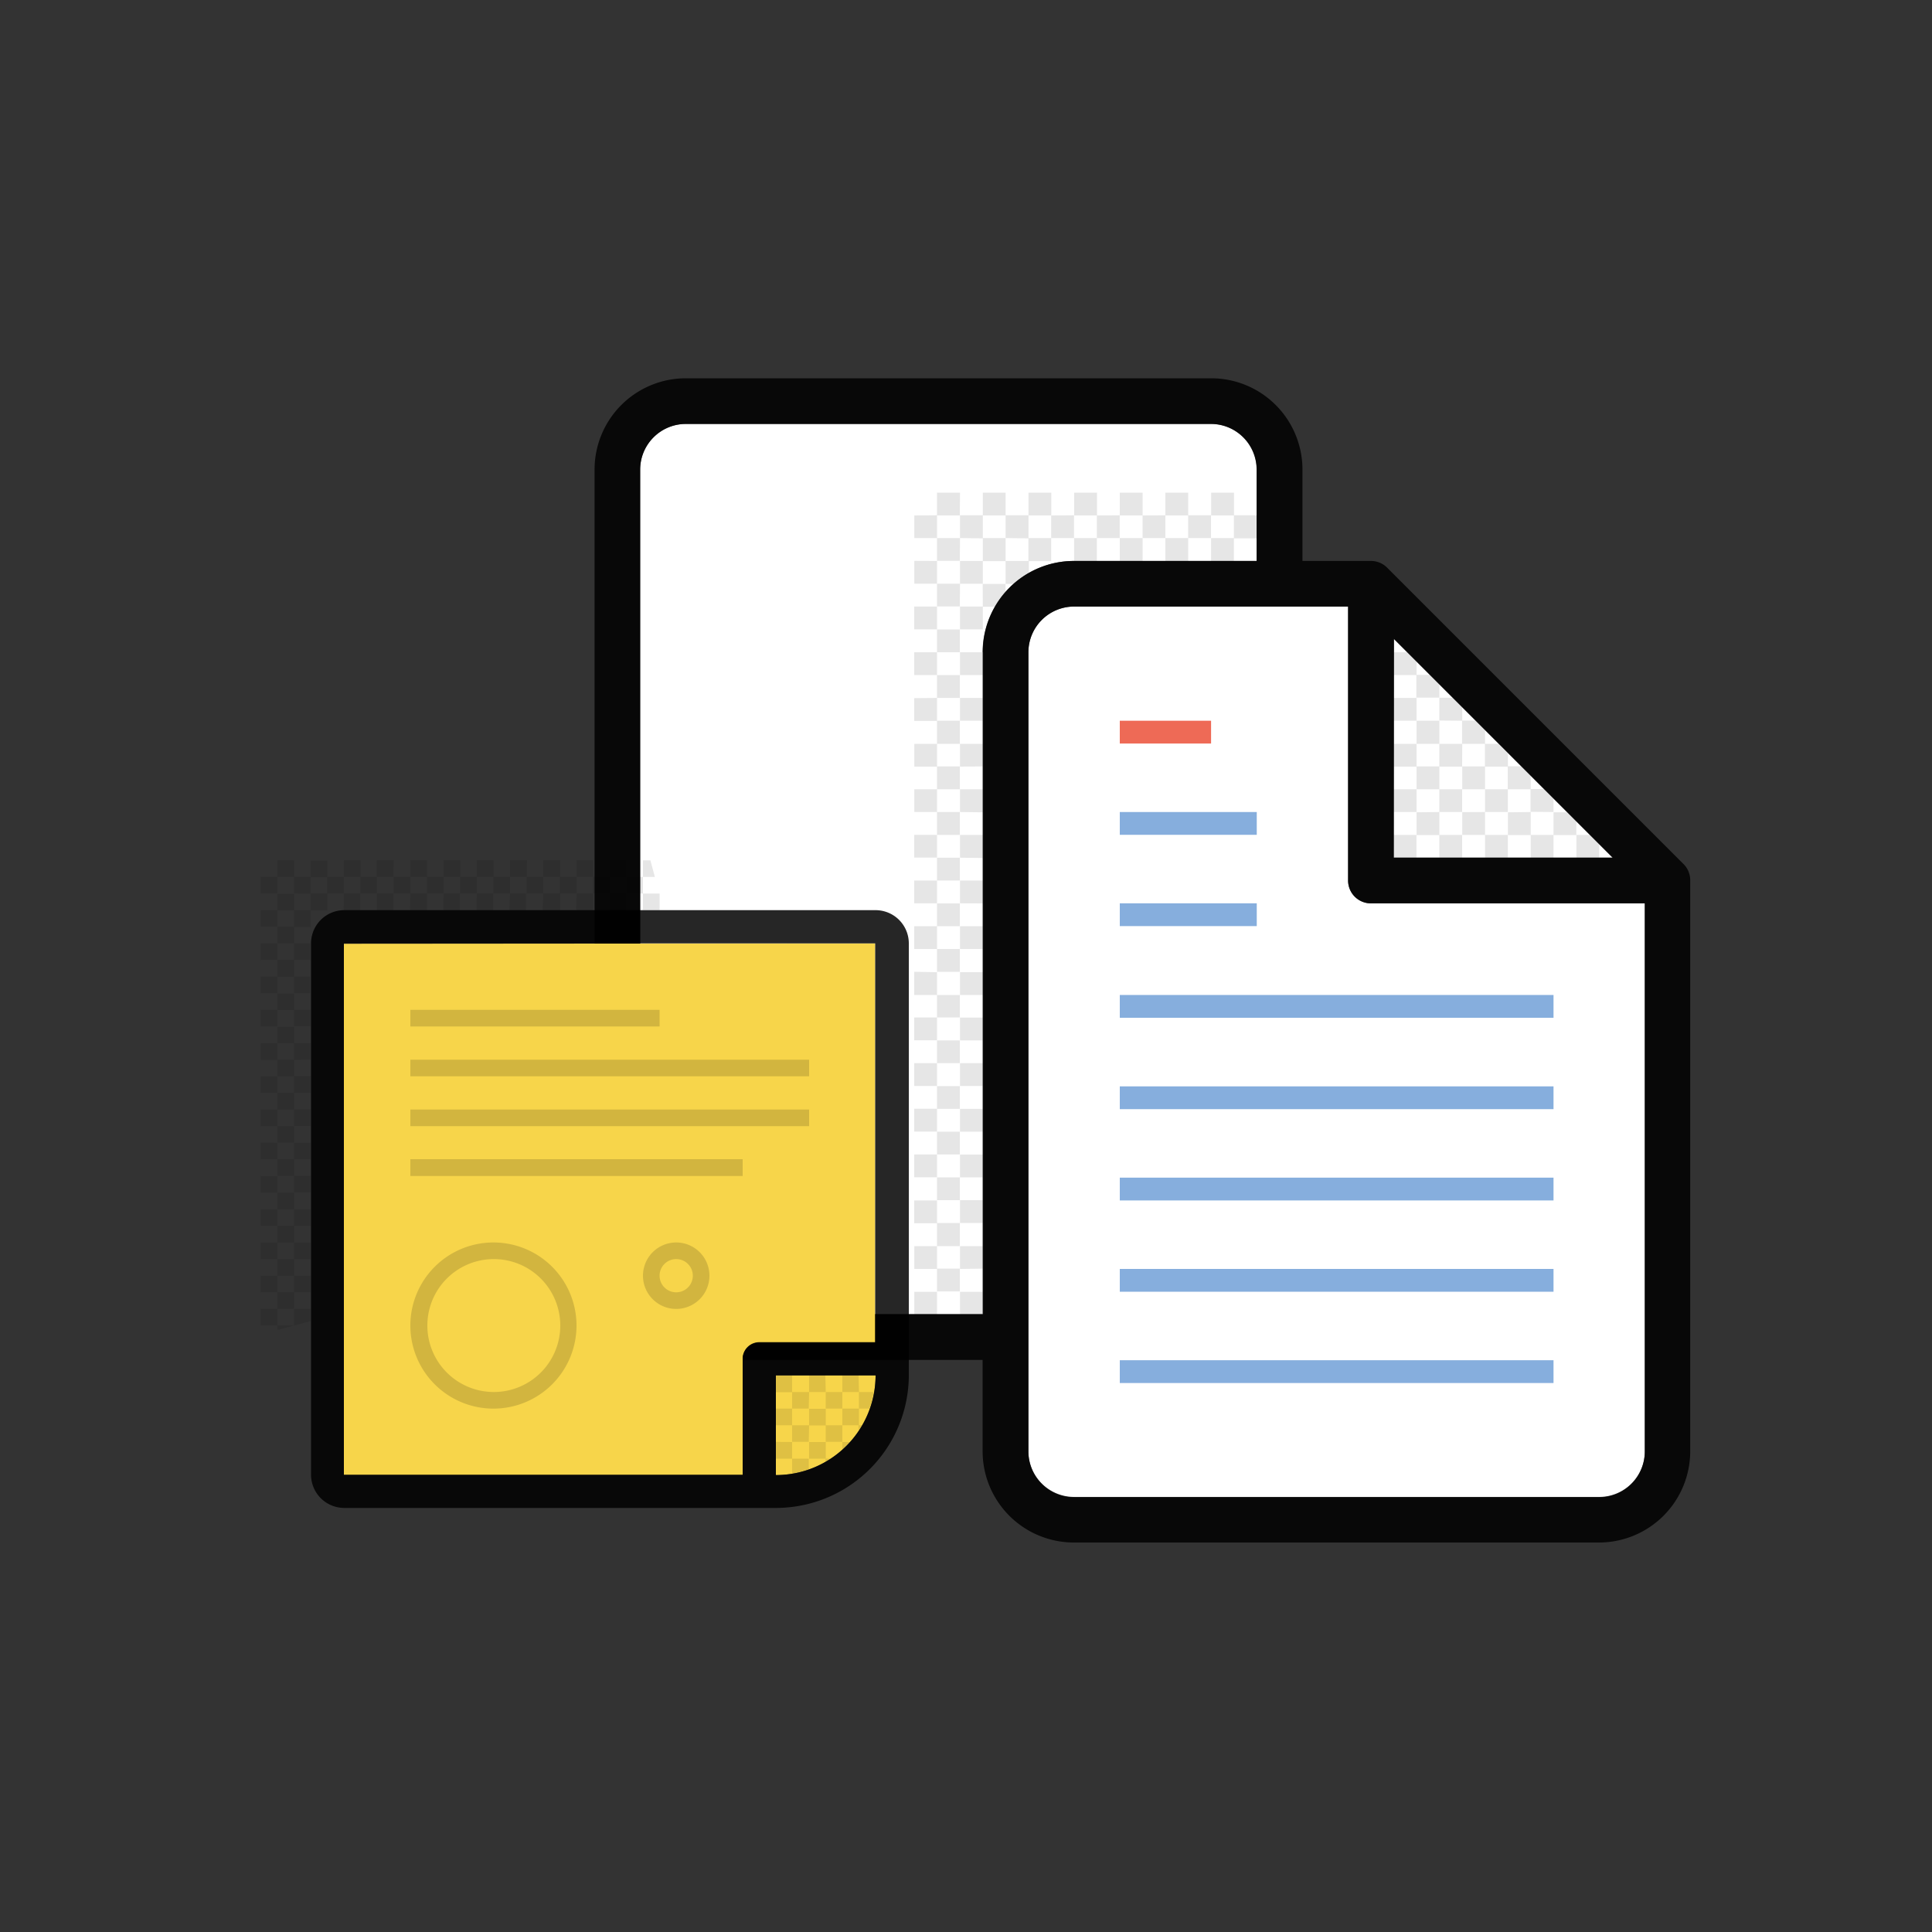 <svg id="Layer_1" data-name="Layer 1" xmlns="http://www.w3.org/2000/svg" viewBox="0 0 200 200"><rect x="0" y="0" width="200" height="200" fill="#333333" stroke="none"/><defs><style>.cls-1{fill:#fff;}.cls-2{opacity:0.1;}.cls-3{fill:#86aedd;}.cls-4{fill:#ee6a56;}.cls-5{opacity:0.85;}.cls-6{fill:#f7d54a;}.cls-7{opacity:0.15;}</style></defs><title>Artboard 1 copy 3</title><g id="White_Base" data-name="White Base"><path class="cls-1" d="M144.28,66.14V88.79h22.65Zm-2.36,27.38a2.36,2.36,0,0,1-2.36-2.36V62.79H111.19a4.73,4.73,0,0,0-4.73,4.73v82.71a4.73,4.73,0,0,0,4.73,4.73h54.35a4.72,4.72,0,0,0,4.73-4.73V93.52ZM130.1,58.07V48.61a4.73,4.73,0,0,0-4.73-4.73H71a4.73,4.73,0,0,0-4.73,4.73v82.71A4.73,4.73,0,0,0,71,136.05h30.72V67.52a9.45,9.45,0,0,1,9.45-9.45Z"/></g><g id="Texture_1" data-name="Texture 1" class="cls-2"><path d="M153.73,88.79h2.36V86.43h-2.36Zm-9.45-16.54v2.36h2.36V72.25ZM153.73,77V75.59l-1-1h-1.38V77ZM149,70.86l-1-1h-1.38v2.36H149Zm-3.34-3.34h-1.38v2.36h2.36V68.5Zm5.71,7.09V73.23l-1-1H149v2.36ZM144.28,77v2.36h2.36V77ZM149,81.7v2.36h2.36V81.7Zm11.82,2.36V82.68l-1-1h-1.38v2.36Zm-2.36-2.36V80.32l-1-1h-1.38V81.7Zm-14.18,0v2.36h2.36V81.7Zm9.45,0v2.36h2.36V81.7ZM151.37,77H149v2.36h2.36Zm4.73,2.36V78l-1-1h-1.38v2.36Zm0,4.73v2.36h2.36V84.06Zm2.36,4.73h2.36V86.43h-2.36Zm-11.82-4.73v2.36H149V84.06Zm15.56,0h-1.38v2.36h2.36V85ZM149,74.61h-2.36V77H149Zm4.73,7.09V79.34h-2.36V81.7Zm10.84,4.73h-1.38v2.36h2.36V87.41Zm-13.2-2.36v2.36h2.36V84.06ZM149,79.34h-2.36V81.7H149Zm0,9.45h2.36V86.43H149Zm-4.73,0h2.36V86.43h-2.36ZM99.38,60.43h2.36V58.07H99.38Zm0-4.73H97v2.36h2.36Zm0,9.45h2.36V62.79H99.38Zm0-4.73H97v2.36h2.36Zm-4.73-2.36v2.36H97V58.07Zm7.09,11.82V67.52H99.38v2.36ZM97,67.52h2.36V65.16H97Zm-2.36-4.73v2.36H97V62.79Zm7.09,11.82V72.25H99.38v2.36ZM97,72.25h2.36V69.88H97Zm-2.36-4.73v2.36H97V67.52Zm7.09,11.82V77H99.38v2.36ZM97,77h2.36V74.61H97Zm-2.36-4.73v2.36H97V72.25Zm7.09,11.82V81.7H99.38v2.36ZM97,81.7h2.36V79.34H97ZM94.65,77v2.36H97V77Zm7.09,11.82V86.43H99.38v2.36ZM97,86.43h2.36V84.06H97ZM94.65,81.7v2.36H97V81.7Zm7.09,11.82V91.15H99.38v2.36ZM97,91.15h2.36V88.79H97Zm-2.36-4.73v2.36H97V86.43Zm7.09,11.82V95.88H99.38v2.36ZM97,95.88h2.36V93.52H97Zm-2.36-4.73v2.36H97V91.15ZM101.74,103v-2.36H99.38V103ZM97,100.61h2.36V98.24H97Zm-2.36-4.73v2.36H97V95.88Zm7.09,11.82v-2.36H99.38v2.36ZM97,105.33h2.36V103H97Zm-2.36-4.73V103H97v-2.36Zm7.09,11.82v-2.36H99.38v2.36ZM97,110.06h2.36V107.7H97Zm-2.36-4.73v2.36H97v-2.36Zm7.09,11.82v-2.36H99.38v2.36ZM97,114.79h2.36v-2.36H97Zm-2.36-4.73v2.36H97v-2.36Zm7.09,11.82v-2.36H99.38v2.36ZM97,119.51h2.36v-2.36H97Zm-2.36-4.73v2.36H97v-2.36Zm7.09,11.82v-2.36H99.38v2.36ZM97,124.24h2.36v-2.36H97Zm-2.36-4.73v2.36H97v-2.36Zm7.09,11.82V129H99.38v2.36ZM97,129h2.36V126.6H97Zm-2.36-4.73v2.36H97v-2.36Zm7.09,11.82v-2.36H99.38v2.36ZM97,133.69h2.36v-2.36H97ZM94.65,129v2.36H97V129Zm0,7.09H97v-2.36H94.65Zm21.27-78h2.36V55.7h-2.36Zm2.36-4.73V55.7h2.36V53.34Zm-7.09,4.73h2.36V55.7h-2.36Zm2.36-4.73V55.7h2.36V53.34ZM118.28,51h-2.36v2.36h2.36Zm-11.82,7.09h2.36V55.7h-2.36Zm2.36-4.73V55.7h2.36V53.34ZM113.56,51h-2.36v2.36h2.36Zm-11.82,7.09h2.36V55.7h-2.36Zm4.73-2.36V53.34H104.1V55.7ZM108.83,51h-2.36v2.36h2.36Zm-7.09,4.73V53.34H99.38V55.7ZM104.1,51h-2.36v2.36h2.36Zm21.27,7.09h2.36V55.7h-2.36Zm2.36-2.36h2.36V53.34h-2.36Zm-7.09,2.36H123V55.7h-2.36ZM123,53.34V55.7h2.36V53.34ZM127.74,51h-2.36v2.36h2.36ZM123,51h-2.36v2.36H123ZM99.38,51H97v2.36h2.36Zm-4.73,2.36V55.7H97V53.34Zm7.09,9.45H103a9.47,9.47,0,0,1,1.09-1.51v-.85h-2.36Zm2.36-2.36H105a9.47,9.47,0,0,1,1.51-1.09V58.07H104.1Z"/></g><g id="Blue"><path class="cls-3" d="M130.1,84.06H115.92v2.36H130.1Zm0,9.45H115.92v2.36H130.1ZM115.92,103v2.36h44.9V103Zm0,11.82h44.9v-2.36h-44.9Zm0,9.45h44.9v-2.36h-44.9Zm0,9.45h44.9v-2.36h-44.9Zm0,9.45h44.9v-2.36h-44.9Z"/></g><g id="Red"><rect class="cls-4" x="115.92" y="74.61" width="9.45" height="2.36"/></g><g id="Outline" class="cls-5"><path d="M174.31,89.48,143.59,58.76a2.36,2.36,0,0,0-1.67-.69h-7.09V48.61a9.45,9.45,0,0,0-9.45-9.45H71a9.45,9.45,0,0,0-9.45,9.45v82.71A9.45,9.45,0,0,0,71,140.78h30.72v9.45a9.45,9.45,0,0,0,9.45,9.45h54.35a9.45,9.45,0,0,0,9.45-9.45V91.15A2.36,2.36,0,0,0,174.31,89.48Zm-30-23.35,22.65,22.65H144.28Zm-42.54,1.38v68.53H71a4.73,4.73,0,0,1-4.73-4.73V48.61A4.73,4.73,0,0,1,71,43.89h54.35a4.73,4.73,0,0,1,4.73,4.73v9.45H111.19A9.45,9.45,0,0,0,101.74,67.52ZM165.55,155H111.19a4.73,4.73,0,0,1-4.73-4.73V67.52a4.73,4.73,0,0,1,4.73-4.73h28.36V91.15a2.36,2.36,0,0,0,2.36,2.36h28.36v56.72A4.73,4.73,0,0,1,165.55,155Z"/></g><g id="Yellow"><path class="cls-6" d="M80.32,152.7a10.32,10.32,0,0,0,10.32-10.32H80.32Zm-44.72-55v55H76.88v-12a1.72,1.72,0,0,1,1.72-1.72h12V97.66Z"/></g><g id="Texture_1-2" data-name="Texture 1" class="cls-2"><path d="M83.76,144.1H82v1.72h1.72Zm3.44,1.72V144.1H85.48v1.72Zm2,1.72h-.33v.54C89,147.91,89.14,147.72,89.25,147.54Zm-2-1.72v1.72h1.72v-1.72Zm-3.44,1.72H82v1.72h1.72Zm1.72,1.72H87.2v-1.72H85.48ZM83.76,151h1.72v-1.72H83.76Zm0-3.44h1.72v-1.72H83.76Zm-3.44-5.16v1.72H82v-1.72ZM82,152.55a10.23,10.23,0,0,0,1.72-.45V151H82Zm3.44-10.17H83.76v1.72h1.72ZM90,145.82a10.23,10.23,0,0,0,.45-1.72H88.92v1.72Zm-9.72,3.44V151H82v-1.72Zm0-3.44v1.72H82v-1.72Zm8.6-3.44H87.2v1.72h1.72ZM86,151h-.54v.33Zm2-1.72h-.8v.8A10.38,10.38,0,0,0,88,149.26Zm-61-31V120h1.72V118.3Zm1.72,3.44h1.72V120H28.72Zm0,13.76h1.72v-1.72H28.72ZM27,132.06v1.72h1.72v-1.72Zm1.72,0h1.72v-1.72H28.72Zm0-6.88h1.72v-1.72H28.72Zm-1.72,0v1.72h1.72v-1.72Zm1.72,3.44h1.72V126.9H28.72ZM27,121.74v1.72h1.72v-1.72Zm0,6.88v1.72h1.72v-1.72Zm3.45,8.6,1.71-.46V135.5H30.44v1.72Zm12-43H44.2V92.5H42.48Zm-3.44,0h1.72V92.5H39Zm-6.88,5.16V97.66H30.44v1.72Zm3.44-5.16h1.72V92.5H35.6Zm10.32,0h1.72V92.5H45.92Zm3.44,0h1.72V92.5H49.36Zm10.32,0H61.4V92.5H59.68Zm3.44,0h1.72V92.5H63.12Zm-31,8.6V101.1H30.44v1.72Zm20.64-8.6h1.72V92.5H52.8Zm3.44,0H58V92.5H56.24ZM32.16,130.34v-1.72H30.44v1.72Zm0,3.44v-1.72H30.44v1.72Zm0-6.88v-1.72H30.44v1.72ZM27,135.5v1.72h1.72V135.5Zm1.72,2.18,1.72-.46H28.72Zm0-19.39h1.72v-1.72H28.72ZM32.16,120V118.3H30.44V120Zm0-10.32V108H30.44v1.72Zm0,13.76v-1.72H30.44v1.72Zm0-10.32v-1.72H30.44v1.72Zm0-6.88v-1.72H30.44v1.72Zm0,10.32v-1.72H30.44v1.72ZM61.4,89.06H59.68v1.72H61.4Zm-13.76,0H45.92v1.72h1.72ZM44.2,90.78V92.5h1.72V90.78Zm-10.32,0V92.5H35.6V90.78Zm17.2-1.72H49.36v1.72h1.72Zm0,1.72V92.5H52.8V90.78Zm-3.44,0V92.5h1.72V90.78Zm-10.32,0V92.5H39V90.78Zm3.44,0V92.5h1.72V90.78Zm-3.44-1.72H35.6v1.72h1.72Zm3.44,0H39v1.72h1.72Zm3.44,0H42.48v1.72H44.2Zm23.13,0h-.77v1.72h1.23Zm-2.49,1.72V92.5h1.72V90.78Zm1.72,1.72v1.72h1.72V92.61l0-.11Zm-1.72-3.44H63.12v1.72h1.72ZM54.52,90.78V92.5h1.72V90.78ZM58,89.06H56.24v1.72H58Zm-3.44,0H52.8v1.72h1.72ZM27,114.86v1.72h1.72v-1.72ZM61.4,90.78V92.5h1.72V90.78Zm-3.44,0V92.5h1.72V90.78ZM28.72,108h1.72v-1.72H28.72Zm3.44-13.76h1.72V92.5H32.16Zm-3.44,10.32h1.72v-1.72H28.72ZM27,101.1v1.72h1.72V101.1Zm0,3.44v1.72h1.72v-1.72Zm0,6.88v1.72h1.72v-1.72Zm1.72,3.44h1.72v-1.72H28.72Zm0-3.44h1.72V109.7H28.72ZM27,108v1.72h1.72V108Zm1.72-6.88h1.72V99.38H28.72Zm3.44-8.6V90.78H30.44V92.5Zm-1.72,0H28.72v1.72h1.72Zm0,3.44h1.72V94.22H30.44Zm3.44-6.88H32.16v1.72h1.72ZM27,97.66v1.72h1.72V97.66Zm0-3.44v1.72h1.72V94.22Zm1.72,3.44h1.72V95.94H28.72Zm1.72-8.6H28.72v1.72h1.72ZM27,90.78V92.5h1.72V90.78Z"/></g><g id="Inner_Lines" data-name="Inner Lines" class="cls-7"><path d="M70,128.62a3.44,3.44,0,1,0,3.44,3.44A3.44,3.44,0,0,0,70,128.62Zm0,5.16a1.72,1.72,0,1,1,1.72-1.72A1.72,1.72,0,0,1,70,133.78Zm-1.72-29.24H42.48v1.72h25.8Zm-17.2,24.08a8.6,8.6,0,1,0,8.6,8.6A8.6,8.6,0,0,0,51.08,128.62Zm0,15.48A6.88,6.88,0,1,1,58,137.22,6.88,6.88,0,0,1,51.08,144.1Zm-8.6-34.4v1.72H83.76V109.7Zm0,6.88H83.76v-1.72H42.48Zm0,5.16h34.4V120H42.48Z"/></g><g id="Outline-2" data-name="Outline" class="cls-5"><path d="M90.64,94.22h-55a3.44,3.44,0,0,0-3.44,3.44v55a3.44,3.44,0,0,0,3.44,3.44H80.32a13.76,13.76,0,0,0,13.76-13.76V97.66A3.44,3.44,0,0,0,90.64,94.22ZM76.88,140.66v12H35.6v-55h55v41.28h-12A1.72,1.72,0,0,0,76.88,140.66Zm3.44,12V142.38H90.64A10.32,10.32,0,0,1,80.32,152.7Z"/></g></svg>